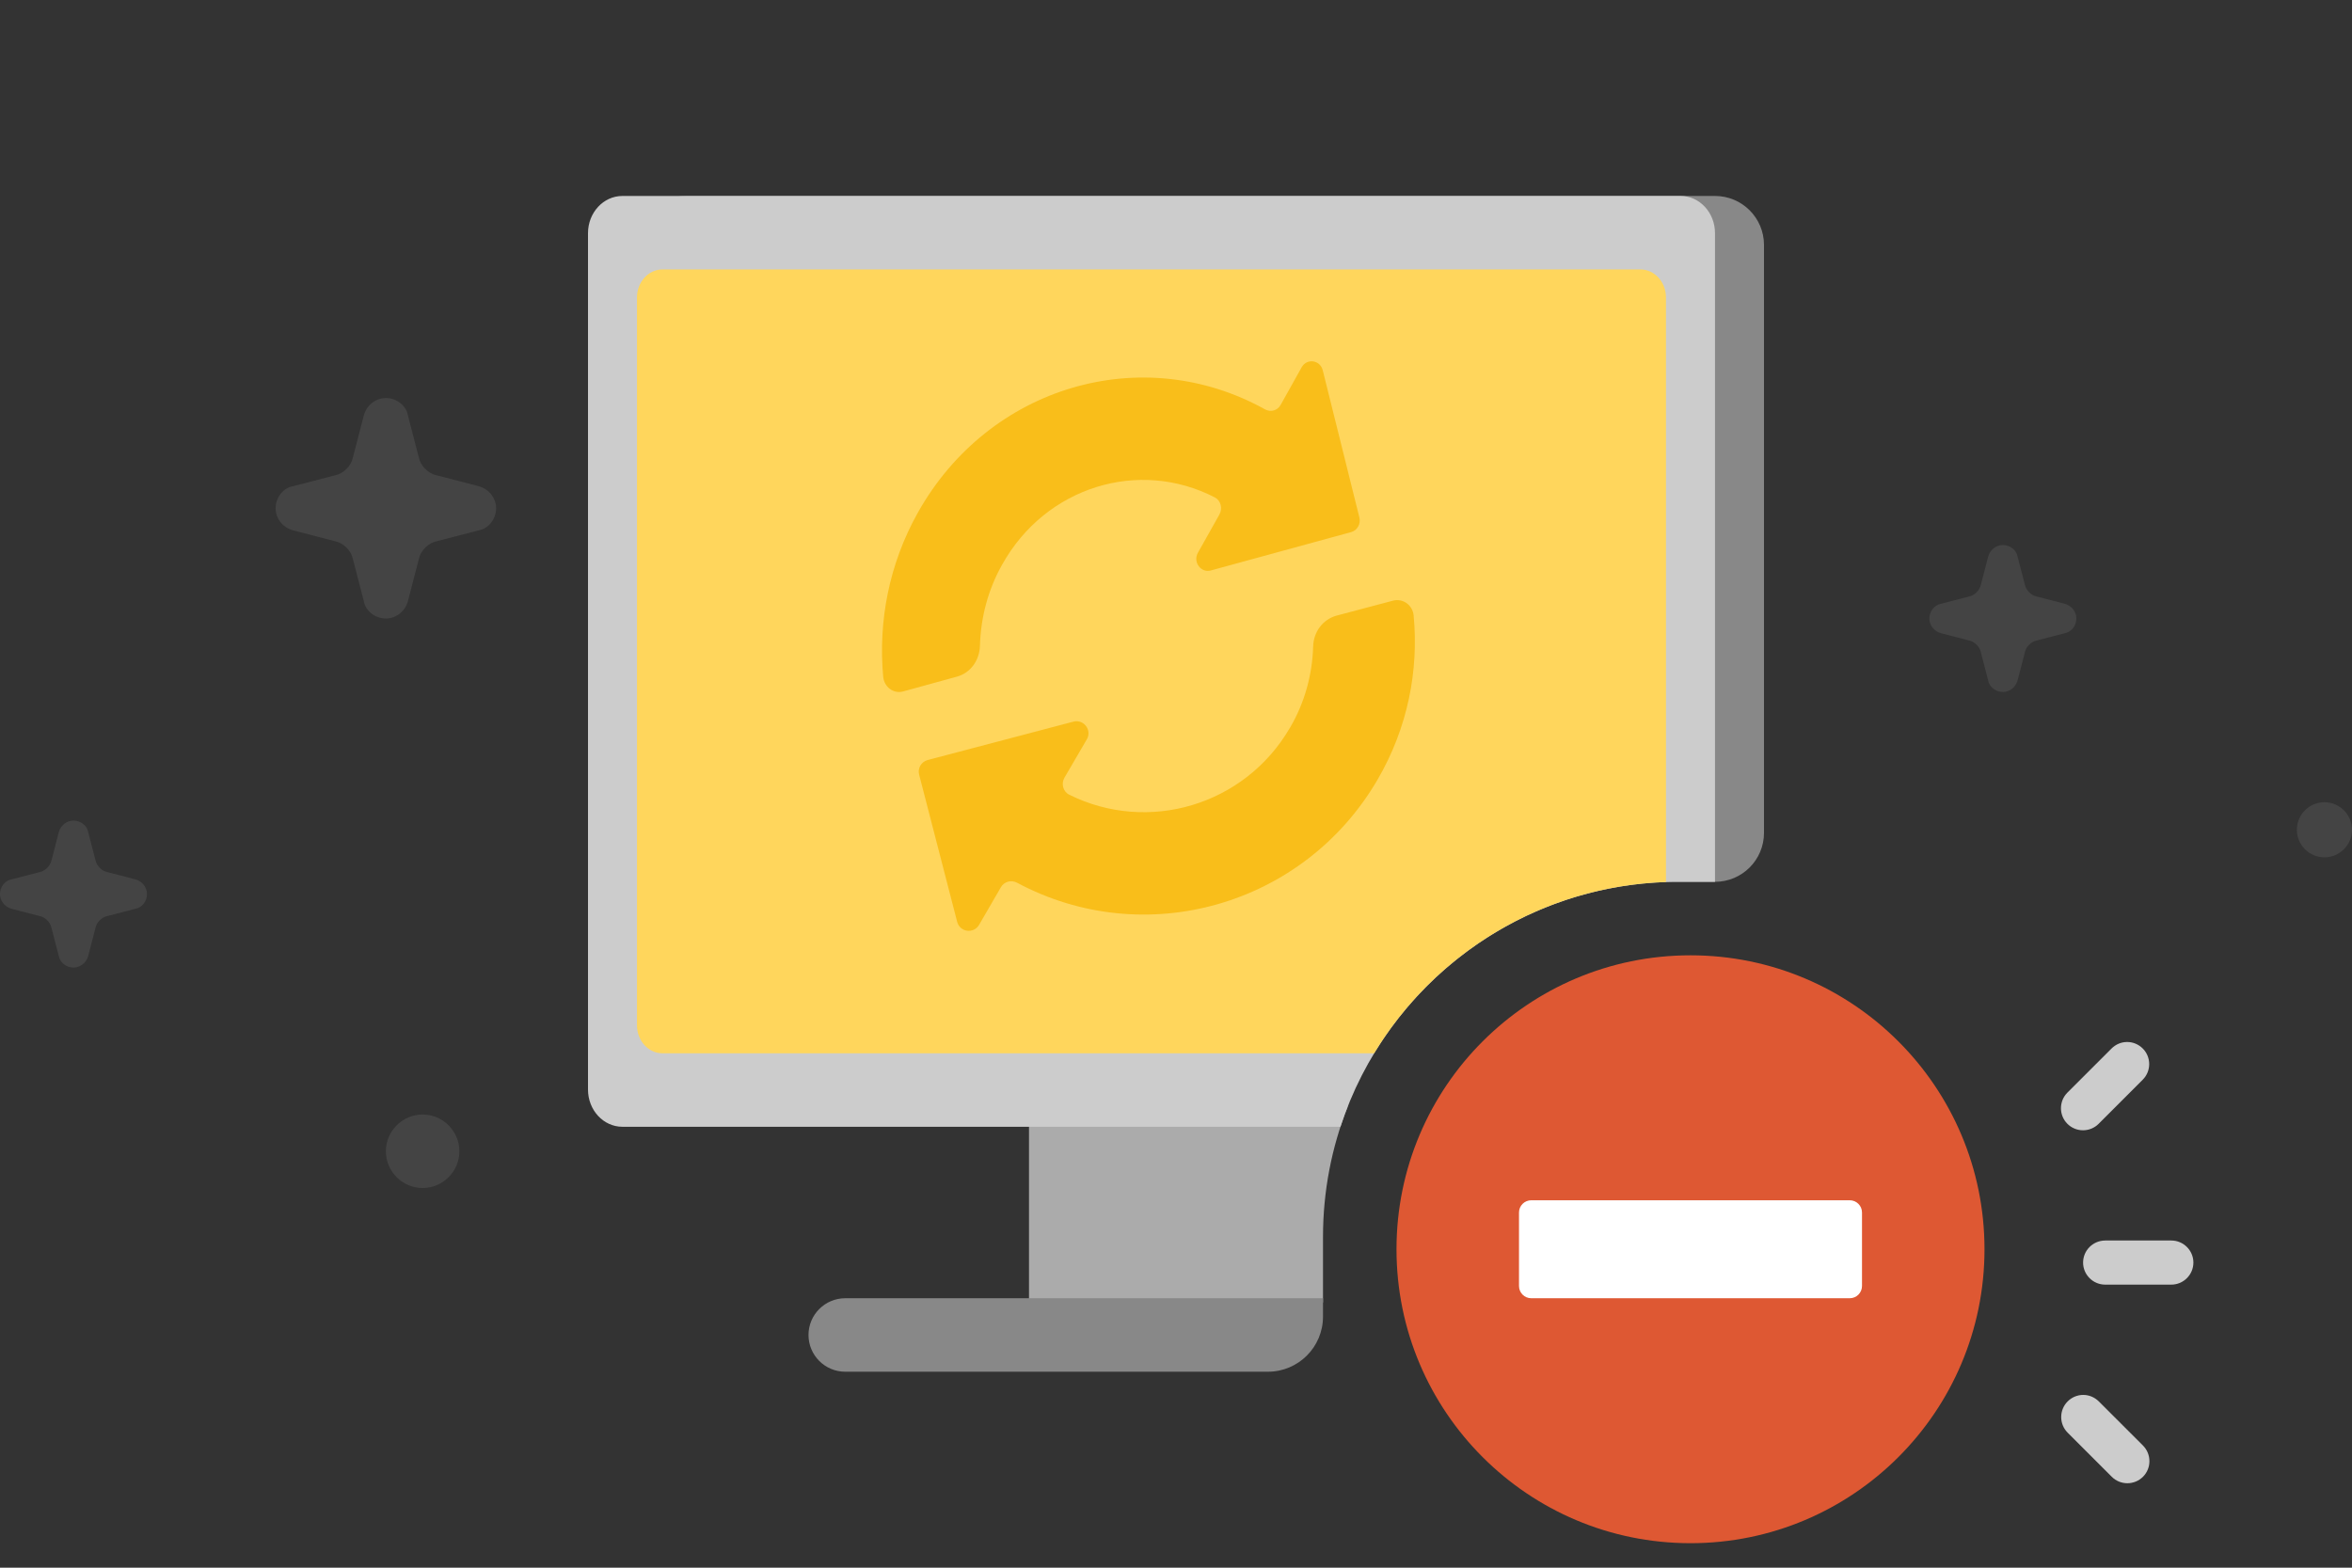 <svg viewBox="0 0 96 64" fill="none" xmlns="http://www.w3.org/2000/svg">
  <rect x="0" y="0" width="96" height="64" fill="#333333" stroke="none"/>
  <g opacity=".2" fill="#888">
    <path d="M79.221 24.65l1.158-.3c.214-.043.428-.257.471-.471l.3-1.158c.086-.3.343-.471.6-.471.3 0 .557.214.6.471l.3 1.158c.043.214.257.428.471.471l1.158.3c.3.086.471.343.471.6 0 .3-.214.557-.471.6l-1.158.3c-.214.043-.428.257-.471.471l-.3 1.158c-.086.3-.343.471-.6.471-.3 0-.557-.214-.6-.471l-.3-1.158c-.043-.214-.257-.428-.471-.471l-1.158-.3c-.3-.086-.471-.343-.471-.6 0-.3.214-.557.471-.6z"/>
    <path d="M11.957 19.85l1.736-.45c.321-.064.643-.386.707-.707l.45-1.736c.129-.45.514-.707.9-.707.45 0 .836.321.9.707l.45 1.736c.064.321.386.643.707.707l1.736.45c.45.129.707.514.707.9 0 .45-.321.836-.707.9l-1.736.45c-.321.064-.643.386-.707.707l-.45 1.736c-.129.45-.514.707-.9.707-.45 0-.836-.321-.9-.707l-.45-1.736c-.064-.321-.386-.643-.707-.707l-1.736-.45c-.45-.129-.707-.514-.707-.9 0-.45.321-.836.707-.9z"/>
    <path d="M.471 35.9l1.158-.3c.214-.043.428-.257.471-.471l.3-1.158c.086-.3.343-.471.6-.471.3 0 .557.214.6.471l.3 1.158c.043.214.257.428.471.471l1.158.3c.3.086.471.343.471.6 0 .3-.214.557-.471.6l-1.158.3c-.214.043-.428.257-.471.471l-.3 1.158c-.086.3-.343.471-.6.471-.3 0-.557-.214-.6-.471l-.3-1.158c-.043-.214-.257-.428-.471-.471L.47 37.1c-.3-.086-.471-.343-.471-.6 0-.3.214-.557.471-.6z"/>
    <path d="M94.875 35c-.619 0-1.125-.506-1.125-1.125s.506-1.125 1.125-1.125S96 33.256 96 33.875 95.494 35 94.875 35z"/>
    <path d="M17.25 48.5c-.825 0-1.5-.675-1.5-1.5s.675-1.5 1.5-1.5 1.5.675 1.5 1.5-.675 1.5-1.5 1.5z"/>
  </g>
  <path fill-rule="evenodd" clip-rule="evenodd" d="M55 45.198c-.645 1.642-1 3.43-1 5.302v2.673L42 55.25v-10.5L55 45v.198z" fill="#ABABAB"/>
  <path d="M26 10c0-1.105.895-2 2-2h42c1.105 0 2 .895 2 2v24c0 1.105-.895 2-2 2H28c-1.105 0-2-.895-2-2V10z" fill="#888"/>
  <path d="M33 54.5c0-.828.672-1.5 1.5-1.5H54v.75c0 1.243-1.007 2.25-2.25 2.25H34.5c-.828 0-1.5-.672-1.5-1.5z" fill="#888"/>
  <path fill-rule="evenodd" clip-rule="evenodd" d="M68.595 8h-43.19C24.629 8 24 8.68 24 9.52v34.96c0 .84.629 1.52 1.405 1.52h29.307c1.893-5.805 7.35-10 13.788-10H70V9.52C70 8.68 69.371 8 68.595 8z" fill="#CCC"/>
  <path fill-rule="evenodd" clip-rule="evenodd" d="M66.959 11H27.04c-.575 0-1.041.512-1.041 1.143v29.714c0 .631.466 1.143 1.041 1.143h29.047c2.46-4.062 6.858-6.82 11.912-6.992V12.143c0-.631-.466-1.143-1.041-1.143z" fill="#FFD65C"/>
  <path d="M52.65 29.712c-1.842 3.17-5.79 4.332-9.01 2.73-.25-.125-.333-.446-.195-.69l.914-1.567c.222-.376-.124-.836-.547-.724l-5.949 1.567c-.263.07-.416.341-.346.6l1.551 6.004c.11.425.672.502.894.126l.893-1.54c.132-.23.423-.307.658-.181 5.201 2.786 11.705.961 14.718-4.215 1.225-2.104 1.683-4.444 1.468-6.701-.042-.418-.436-.704-.838-.6l-2.293.607c-.575.153-.955.669-.97 1.268-.034 1.128-.332 2.264-.941 3.308l-.007.008z" fill="#F9BE1A"/>
  <path d="M40.911 23.038c1.774-3.17 5.576-4.332 8.677-2.73.24.125.32.446.187.69l-.88 1.567c-.214.376.12.836.526.724l5.73-1.567c.253-.07.4-.341.333-.6l-1.494-6.004c-.107-.425-.647-.502-.86-.126l-.86 1.54c-.127.23-.408.306-.634.181-5.01-2.786-11.272-.961-14.173 4.215-1.18 2.104-1.62 4.444-1.414 6.701.04.418.42.704.807.6l2.208-.607c.553-.153.92-.669.934-1.268.033-1.128.32-2.264.907-3.308l.006-.008z" fill="#F9BE1A"/>
  <path d="M69 63c6.627 0 12-5.373 12-12s-5.373-12-12-12-12 5.373-12 12 5.373 12 12 12z" fill="#DE5833"/>
  <path d="M85.924 50.643h2.701c.496 0 .901.405.901.9 0 .496-.405.901-.9.901h-2.702c-.495 0-.9-.405-.9-.9 0-.496.405-.9.9-.9z" fill="#CCC"/>
  <path d="M86.824 42.539c.23 0 .46.09.635.265.351.351.351.923 0 1.274l-1.8 1.801c-.352.352-.924.352-1.275 0-.351-.35-.351-.923 0-1.274l1.801-1.8c.176-.176.405-.266.635-.266h.004z" fill="#CCC"/>
  <path d="M85.028 56.947c-.23 0-.46.09-.635.266-.35.351-.35.923 0 1.274l1.801 1.801c.352.352.923.352 1.275 0 .35-.35.35-.923 0-1.274l-1.801-1.8c-.176-.176-.406-.267-.635-.267h-.005z" fill="#CCC"/>
  <path fill-rule="evenodd" clip-rule="evenodd" d="M62.5 49c-.276 0-.5.224-.5.5v3c0 .276.224.5.5.5h13c.276 0 .5-.224.5-.5v-3c0-.276-.224-.5-.5-.5h-13z" fill="#fff"/>
</svg>
